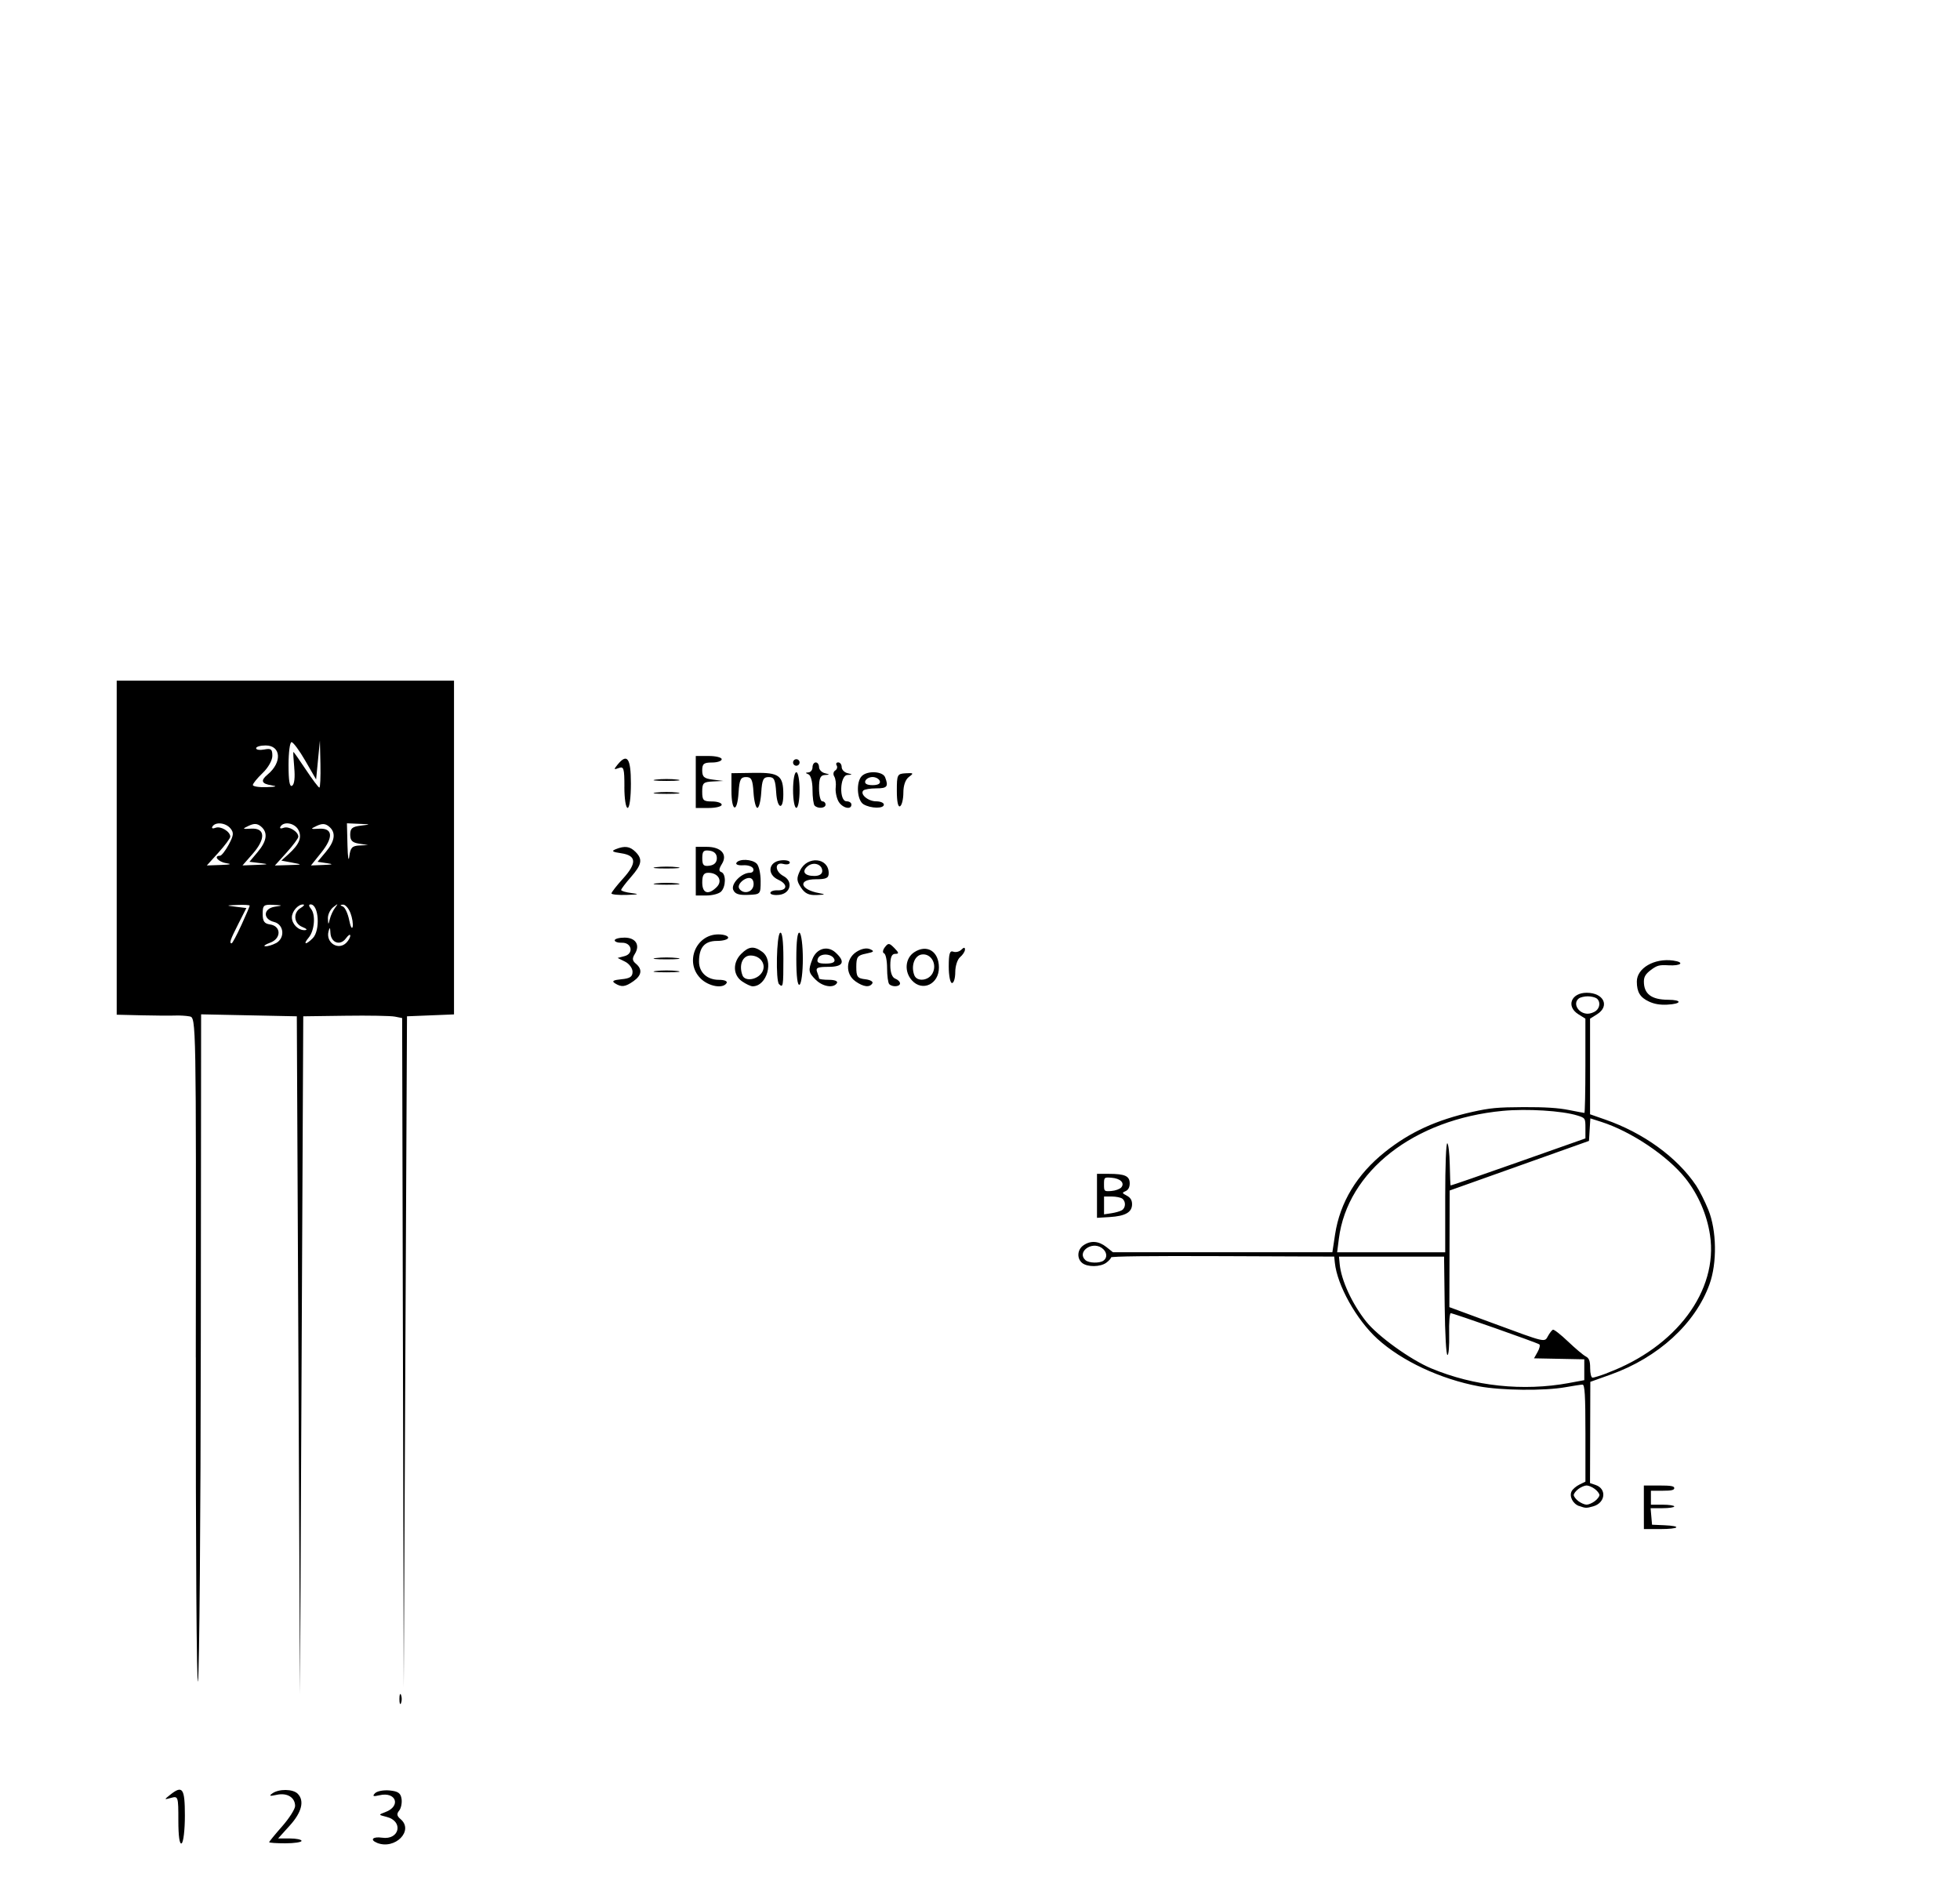 <?xml version="1.0" encoding="UTF-8" standalone="no"?>
<!-- Created with Inkscape (http://www.inkscape.org/) -->

<svg
   width="51.693mm"
   height="49.794mm"
   viewBox="0 0 51.693 49.794"
   version="1.1"
   id="svg5"
   xml:space="preserve"
   inkscape:version="1.2.2 (732a01da63, 2022-12-09, custom)"
   sodipodi:docname="transistor_diagram.svg"
   xmlns:inkscape="http://www.inkscape.org/namespaces/inkscape"
   xmlns:sodipodi="http://sodipodi.sourceforge.net/DTD/sodipodi-0.dtd"
   xmlns="http://www.w3.org/2000/svg"
   xmlns:svg="http://www.w3.org/2000/svg"><sodipodi:namedview
     id="namedview7"
     pagecolor="#505050"
     bordercolor="#eeeeee"
     borderopacity="1"
     inkscape:showpageshadow="0"
     inkscape:pageopacity="0"
     inkscape:pagecheckerboard="0"
     inkscape:deskcolor="#505050"
     inkscape:document-units="mm"
     showgrid="false"
     inkscape:zoom="1.0129245"
     inkscape:cx="215.71203"
     inkscape:cy="194.97998"
     inkscape:window-width="1920"
     inkscape:window-height="939"
     inkscape:window-x="0"
     inkscape:window-y="0"
     inkscape:window-maximized="1"
     inkscape:current-layer="layer1" /><defs
     id="defs2" /><g
     inkscape:label="Layer 1"
     inkscape:groupmode="layer"
     id="layer1"
     transform="translate(-79.349,-111.008)"><path
       style="fill:#000000;stroke-width:0.086"
       d="m 84.053,159.021 c 0,-0.635 -0.005,-0.651 -0.192,-0.599 -0.187,0.051 -0.188,0.049 -0.026,-0.08 0.329,-0.263 0.39,-0.177 0.39,0.547 0,0.374 -0.038,0.703 -0.086,0.732 -0.054,0.034 -0.086,-0.186 -0.086,-0.599 z m 2.395,0.57 c 0,-0.016 0.154,-0.205 0.342,-0.418 0.188,-0.214 0.342,-0.456 0.342,-0.537 0,-0.226 -0.21,-0.355 -0.484,-0.295 -0.186,0.041 -0.213,0.032 -0.115,-0.038 0.173,-0.123 0.541,-0.118 0.667,0.009 0.184,0.184 0.109,0.489 -0.207,0.838 l -0.309,0.342 h 0.309 c 0.17,0 0.309,0.029 0.309,0.064 -9e-5,0.035 -0.193,0.064 -0.428,0.064 -0.235,0 -0.427,-0.013 -0.427,-0.03 z m 2.844,0.016 c -0.198,-0.08 -0.109,-0.171 0.133,-0.135 0.464,0.068 0.573,-0.436 0.119,-0.549 -0.218,-0.055 -0.219,-0.056 -0.032,-0.126 0.422,-0.156 0.285,-0.548 -0.156,-0.444 -0.165,0.039 -0.192,0.026 -0.118,-0.052 0.053,-0.057 0.226,-0.09 0.385,-0.075 0.226,0.022 0.295,0.07 0.317,0.225 0.015,0.108 -0.014,0.248 -0.065,0.309 -0.069,0.083 -0.059,0.14 0.036,0.22 0.365,0.303 -0.144,0.82 -0.619,0.628 z m 0.591,-3.792 c 0,-0.118 0.019,-0.166 0.043,-0.107 0.024,0.059 0.024,0.155 0,0.214 -0.024,0.059 -0.043,0.011 -0.043,-0.107 z m -5.37,-9.006 c 0.01,-8.9 0.009,-8.964 -0.161,-8.996 -0.094,-0.018 -0.267,-0.028 -0.385,-0.023 -0.118,0.005 -0.512,0.003 -0.877,-0.006 l -0.663,-0.016 v -4.405 -4.405 h 4.448 4.448 v 4.401 4.401 l -0.62,0.025 -0.62,0.025 -0.043,8.853 -0.043,8.853 -0.021,-8.83 -0.021,-8.83 -0.192,-0.038 c -0.106,-0.021 -0.693,-0.032 -1.304,-0.023 l -1.112,0.015 -0.043,8.938 -0.043,8.938 -0.042,-8.938 -0.042,-8.938 -1.262,-0.026 -1.262,-0.026 -0.008,8.579 c -0.004,4.719 -0.038,8.772 -0.074,9.007 -0.037,0.235 -0.062,-3.606 -0.057,-8.536 z m 2.112,-10.926 c 0.249,-0.133 0.217,-0.494 -0.048,-0.561 -0.301,-0.075 -0.286,-0.355 0.021,-0.402 0.219,-0.033 0.216,-0.036 -0.043,-0.049 -0.253,-0.012 -0.278,0.009 -0.278,0.238 0,0.195 0.043,0.257 0.192,0.278 0.3,0.043 0.303,0.373 0.005,0.482 -0.132,0.048 -0.189,0.091 -0.127,0.094 0.062,0.004 0.187,-0.033 0.278,-0.082 z m 1.859,-0.014 c 0.057,-0.057 0.103,-0.141 0.103,-0.187 0,-0.047 -0.052,-0.013 -0.116,0.074 -0.149,0.203 -0.394,0.116 -0.407,-0.145 -0.008,-0.151 -0.019,-0.161 -0.05,-0.041 -0.078,0.3 0.257,0.513 0.47,0.3 z m -2.769,-0.464 c 0.121,-0.264 0.22,-0.495 0.22,-0.513 0,-0.018 -0.144,-0.026 -0.321,-0.019 -0.314,0.013 -0.315,0.014 -0.044,0.048 l 0.277,0.034 -0.213,0.419 c -0.213,0.42 -0.244,0.511 -0.176,0.511 0.02,0 0.136,-0.216 0.257,-0.481 z m 1.882,0.346 c 0.204,-0.204 0.161,-0.892 -0.056,-0.892 -0.054,0 -0.051,0.043 0.009,0.116 0.129,0.155 0.095,0.576 -0.061,0.761 -0.157,0.186 -0.074,0.198 0.108,0.015 z m -0.272,-0.296 c -0.23,-0.092 -0.254,-0.38 -0.043,-0.504 0.082,-0.048 0.109,-0.088 0.06,-0.09 -0.133,-0.004 -0.295,0.183 -0.295,0.34 0,0.176 0.168,0.344 0.338,0.337 0.081,-0.003 0.058,-0.035 -0.06,-0.083 z m 1.267,-0.368 c -0.048,-0.126 -0.136,-0.225 -0.196,-0.222 -0.082,0.005 -0.084,0.017 -0.005,0.049 0.057,0.023 0.132,0.184 0.167,0.357 0.034,0.173 0.075,0.254 0.092,0.179 0.016,-0.074 -0.01,-0.238 -0.058,-0.364 z m -0.403,-0.143 c 0.085,-0.112 0.078,-0.113 -0.052,-0.011 -0.082,0.065 -0.145,0.199 -0.14,0.299 0.009,0.173 0.012,0.173 0.052,0.011 0.023,-0.094 0.086,-0.229 0.14,-0.299 z m -2.875,-1.173 c -0.209,-0.032 -0.346,-0.195 -0.163,-0.195 0.04,0 0.143,-0.132 0.23,-0.293 0.131,-0.244 0.139,-0.315 0.046,-0.428 -0.125,-0.151 -0.395,-0.18 -0.475,-0.05 -0.03,0.049 0.005,0.063 0.082,0.033 0.137,-0.052 0.388,0.1 0.388,0.235 0,0.041 -0.139,0.229 -0.309,0.417 l -0.309,0.342 0.373,-0.013 c 0.254,-0.009 0.298,-0.024 0.138,-0.048 z m 0.895,-9.7e-4 -0.281,-0.035 0.217,-0.258 c 0.247,-0.293 0.275,-0.517 0.086,-0.674 -0.096,-0.08 -0.18,-0.084 -0.321,-0.018 -0.179,0.085 -0.174,0.09 0.066,0.076 0.369,-0.021 0.386,0.266 0.039,0.662 l -0.27,0.308 0.372,-0.014 c 0.319,-0.012 0.332,-0.019 0.091,-0.048 z m 0.848,-0.013 -0.288,-0.053 0.189,-0.17 c 0.288,-0.26 0.363,-0.447 0.259,-0.642 -0.096,-0.179 -0.38,-0.232 -0.47,-0.086 -0.03,0.049 0.005,0.063 0.082,0.033 0.137,-0.052 0.388,0.1 0.388,0.235 0,0.041 -0.139,0.229 -0.309,0.417 l -0.309,0.342 0.373,-0.011 c 0.359,-0.011 0.362,-0.013 0.086,-0.064 z m 0.905,0.014 -0.238,-0.036 0.216,-0.257 c 0.247,-0.293 0.275,-0.517 0.086,-0.673 -0.096,-0.08 -0.18,-0.084 -0.321,-0.018 -0.179,0.085 -0.175,0.09 0.063,0.076 0.361,-0.02 0.38,0.225 0.05,0.635 l -0.268,0.334 0.325,-0.013 c 0.262,-0.01 0.279,-0.02 0.087,-0.049 z m 0.863,-0.465 0.23,-0.013 -0.235,-0.036 c -0.18,-0.027 -0.235,-0.083 -0.235,-0.238 0,-0.165 0.052,-0.209 0.278,-0.237 0.274,-0.034 0.273,-0.035 -0.043,-0.048 l -0.321,-0.014 0.014,0.577 c 0.008,0.318 0.029,0.452 0.048,0.299 0.029,-0.232 0.073,-0.28 0.264,-0.291 z m -2.315,-1.588 c -0.266,-0.04 -0.296,-0.124 -0.102,-0.285 0.386,-0.32 0.355,-0.766 -0.053,-0.766 -0.138,0 -0.251,0.033 -0.251,0.074 0,0.041 0.096,0.055 0.214,0.033 0.181,-0.035 0.214,-0.009 0.214,0.167 0,0.119 -0.109,0.313 -0.257,0.454 -0.141,0.135 -0.257,0.277 -0.257,0.315 0,0.038 0.164,0.064 0.364,0.057 0.255,-0.009 0.293,-0.023 0.128,-0.048 z m 0.6,-0.463 c -0.022,-0.229 -0.032,-0.417 -0.022,-0.417 0.01,0 0.159,0.212 0.33,0.47 0.172,0.259 0.331,0.47 0.354,0.47 0.023,0 0.035,-0.279 0.028,-0.62 l -0.014,-0.62 -0.05,0.513 -0.05,0.513 -0.284,-0.492 c -0.156,-0.271 -0.32,-0.492 -0.364,-0.492 -0.044,0 -0.079,0.272 -0.079,0.604 0,0.422 0.029,0.586 0.095,0.545 0.059,-0.036 0.08,-0.22 0.055,-0.475 z"
       id="path255"
       sodipodi:nodetypes="sssssssssssssscssssssssssssssssssssssssccccccccccccccsscccccccsssssssssssssssssssssssscsssssssssssssssssssssssssssssssssssscsssccssssscsscccsssssscsscccssssscsscccsssscssscssssssssssssssscccssssss" /><path
       d="m 122.704,150.758 v -0.574 h 0.401 c 0.315,0 0.401,0.015 0.401,0.069 0,0.052 -0.075,0.069 -0.308,0.069 h -0.308 v 0.184 0.184 h 0.308 c 0.17,0 0.308,0.021 0.308,0.046 0,0.025 -0.14,0.046 -0.312,0.046 h -0.312 l 0.019,0.218 0.019,0.218 0.324,0.014 c 0.479,0.021 0.393,0.101 -0.108,0.101 h -0.431 z m -1.707,-0.032 c -0.166,-0.06 -0.266,-0.255 -0.198,-0.39 0.027,-0.055 0.121,-0.135 0.207,-0.177 l 0.157,-0.077 v -1.28 c 0,-0.994 -0.017,-1.28 -0.077,-1.279 -0.042,7.4e-4 -0.243,0.032 -0.447,0.068 -0.555,0.1 -1.69,0.088 -2.286,-0.023 -1.013,-0.19 -2.037,-0.669 -2.678,-1.253 -0.552,-0.503 -1.06,-1.412 -1.121,-2.007 l -0.017,-0.161 -2.943,-0.012 c -1.95,-0.008 -2.943,0.004 -2.943,0.034 0,0.025 -0.056,0.088 -0.123,0.138 -0.157,0.117 -0.5,0.121 -0.638,0.008 -0.146,-0.12 -0.13,-0.352 0.033,-0.465 0.191,-0.133 0.402,-0.117 0.605,0.044 l 0.173,0.138 h 2.894 2.894 l 0.071,-0.468 c 0.129,-0.848 0.577,-1.587 1.318,-2.178 0.658,-0.524 1.354,-0.843 2.307,-1.056 0.462,-0.103 0.662,-0.122 1.344,-0.125 0.571,-0.002 0.914,0.02 1.191,0.075 0.215,0.043 0.402,0.078 0.416,0.078 0.014,0 0.026,-0.559 0.026,-1.243 v -1.243 l -0.185,-0.116 c -0.331,-0.207 -0.191,-0.567 0.219,-0.567 0.448,0 0.618,0.351 0.274,0.567 l -0.185,0.116 v 1.261 1.261 l 0.399,0.139 c 1.01,0.352 1.896,0.994 2.397,1.738 0.088,0.131 0.234,0.42 0.324,0.643 0.22,0.543 0.233,1.403 0.03,1.963 -0.376,1.04 -1.352,1.932 -2.606,2.381 l -0.537,0.192 -0.004,1.335 -0.004,1.335 0.148,0.05 c 0.3,0.102 0.258,0.472 -0.064,0.563 -0.184,0.052 -0.2,0.051 -0.374,-0.011 z m 0.413,-0.129 c 0.068,-0.051 0.123,-0.123 0.123,-0.161 0,-0.038 -0.056,-0.11 -0.123,-0.161 -0.068,-0.051 -0.165,-0.092 -0.216,-0.092 -0.051,0 -0.148,0.041 -0.216,0.092 -0.068,0.051 -0.123,0.123 -0.123,0.161 0,0.038 0.056,0.11 0.123,0.161 0.068,0.051 0.165,0.092 0.216,0.092 0.051,0 0.148,-0.041 0.216,-0.092 z m -0.678,-3.117 0.401,-0.074 v -0.275 -0.275 l -0.663,-0.013 -0.663,-0.013 0.094,-0.167 c 0.052,-0.092 0.072,-0.183 0.046,-0.201 -0.065,-0.046 -2.268,-0.822 -2.336,-0.822 -0.03,0 -0.049,0.248 -0.042,0.551 0.007,0.313 -0.013,0.551 -0.045,0.551 -0.033,0 -0.064,-0.542 -0.073,-1.297 l -0.016,-1.297 h -1.386 -1.386 l 0.019,0.2 c 0.041,0.424 0.327,1.044 0.696,1.509 0.308,0.388 1.17,1.009 1.718,1.238 1.129,0.472 2.421,0.609 3.635,0.386 z m 1.004,-0.263 c 1.822,-0.681 2.933,-2.171 2.713,-3.638 -0.08,-0.537 -0.311,-1.07 -0.645,-1.492 -0.471,-0.595 -1.436,-1.242 -2.226,-1.494 l -0.285,-0.091 -0.018,0.297 -0.018,0.297 -1.837,0.654 -1.837,0.654 -0.004,1.538 -0.004,1.538 1.136,0.419 c 1.431,0.528 1.37,0.514 1.467,0.339 0.043,-0.077 0.1,-0.15 0.127,-0.163 0.027,-0.013 0.206,0.127 0.398,0.31 0.192,0.183 0.402,0.36 0.467,0.394 0.091,0.048 0.118,0.117 0.118,0.311 0,0.141 0.028,0.25 0.064,0.25 0.035,0 0.208,-0.054 0.385,-0.12 z m -13.282,-2.965 c 0.113,-0.084 0.088,-0.242 -0.051,-0.336 -0.269,-0.182 -0.66,0.116 -0.426,0.325 0.089,0.08 0.376,0.087 0.478,0.011 z m 9.011,-1.669 c 0,-0.831 0.023,-1.438 0.055,-1.424 0.03,0.014 0.059,0.267 0.065,0.564 0.005,0.296 0.016,0.543 0.023,0.548 0.007,0.005 0.81,-0.272 1.784,-0.616 l 1.771,-0.625 v -0.269 c 0,-0.264 -0.004,-0.27 -0.213,-0.335 -0.402,-0.125 -1.329,-0.183 -1.969,-0.122 -2.339,0.22 -4.097,1.593 -4.321,3.373 l -0.045,0.356 h 1.425 1.425 z m 3.971,-4.913 c 0.115,-0.086 0.127,-0.255 0.023,-0.332 -0.041,-0.03 -0.146,-0.055 -0.234,-0.055 -0.088,0 -0.194,0.025 -0.234,0.055 -0.174,0.13 -0.015,0.404 0.234,0.404 0.063,0 0.158,-0.033 0.211,-0.072 z m -13.155,4.875 v -0.58 h 0.312 c 0.425,0 0.551,0.057 0.551,0.252 0,0.101 -0.038,0.173 -0.108,0.203 -0.1,0.043 -0.097,0.052 0.031,0.12 0.096,0.051 0.139,0.12 0.139,0.225 0,0.212 -0.175,0.314 -0.587,0.339 l -0.338,0.021 z m 0.657,0.379 c 0.103,-0.064 0.108,-0.233 0.009,-0.306 -0.041,-0.03 -0.166,-0.055 -0.277,-0.055 h -0.203 v 0.235 0.235 l 0.194,-0.029 c 0.107,-0.016 0.232,-0.052 0.277,-0.08 z m -0.016,-0.602 c 0.098,-0.117 -0.025,-0.238 -0.262,-0.255 -0.189,-0.014 -0.194,-0.01 -0.194,0.175 0,0.185 0.005,0.189 0.194,0.175 0.107,-0.008 0.224,-0.051 0.262,-0.095 z m 13.919,-4.9 c -0.235,-0.108 -0.322,-0.25 -0.322,-0.528 0,-0.355 0.464,-0.623 0.957,-0.554 0.315,0.044 0.215,0.145 -0.124,0.125 -0.239,-0.014 -0.3,0.002 -0.461,0.122 -0.139,0.104 -0.186,0.181 -0.186,0.306 0,0.328 0.2,0.479 0.637,0.481 0.385,0.002 0.364,0.111 -0.025,0.129 -0.189,0.009 -0.335,-0.016 -0.474,-0.08 z"
       style="fill:#000000;stroke-width:0.053"
       id="path312"
       sodipodi:nodetypes="ccssscccssscccsscccsscscsssscsssssscccssssssscssscccssssscccssccsssssssssccccccsssssscccsssscsssscccccccssssssssssssssssssscsssscccssssssssccssssssccssscccsssssssssssssssss" /><path
       d="m 95.567,136.939 c -0.09,-0.057 -0.044,-0.085 0.171,-0.106 0.226,-0.021 0.294,-0.067 0.294,-0.197 0,-0.093 -0.089,-0.213 -0.197,-0.267 l -0.197,-0.098 0.183,-0.048 c 0.249,-0.065 0.19,-0.362 -0.07,-0.353 -0.104,0.004 -0.19,-0.025 -0.19,-0.064 0,-0.039 0.117,-0.071 0.259,-0.071 0.296,0 0.419,0.196 0.271,0.432 -0.073,0.117 -0.067,0.176 0.029,0.256 0.177,0.147 0.154,0.308 -0.066,0.462 -0.217,0.152 -0.315,0.163 -0.489,0.053 z m 2.257,-0.13 c -0.423,-0.423 -0.124,-1.159 0.47,-1.159 0.143,0 0.26,0.038 0.26,0.086 0,0.047 -0.133,0.086 -0.296,0.086 -0.325,0 -0.473,0.171 -0.473,0.544 0,0.286 0.213,0.482 0.524,0.482 0.149,0 0.233,0.036 0.203,0.086 -0.097,0.157 -0.476,0.088 -0.688,-0.124 z m 1.092,0.077 c -0.237,-0.166 -0.246,-0.495 -0.019,-0.722 0.201,-0.201 0.336,-0.214 0.554,-0.055 0.316,0.231 0.128,0.91 -0.252,0.91 -0.051,0 -0.178,-0.06 -0.283,-0.133 z m 0.528,-0.23 c 0.129,-0.206 -0.034,-0.449 -0.3,-0.449 -0.213,0 -0.315,0.255 -0.212,0.525 0.064,0.166 0.39,0.118 0.511,-0.076 z m 0.451,0.306 c -0.091,-0.091 -0.066,-1.296 0.029,-1.354 0.054,-0.034 0.086,0.213 0.086,0.679 0,0.733 -0.008,0.781 -0.114,0.675 z m 0.456,-0.67 c 0,-0.47 0.031,-0.718 0.086,-0.684 0.047,0.029 0.086,0.337 0.086,0.684 0,0.347 -0.038,0.655 -0.086,0.684 -0.054,0.034 -0.086,-0.215 -0.086,-0.684 z m 0.513,0.556 c -0.194,-0.194 -0.203,-0.247 -0.09,-0.543 0.108,-0.285 0.398,-0.37 0.61,-0.178 0.272,0.246 0.207,0.379 -0.186,0.379 -0.285,0 -0.342,0.025 -0.299,0.135 0.029,0.074 0.052,0.151 0.052,0.171 0,0.02 0.118,0.036 0.262,0.036 0.153,0 0.24,0.036 0.209,0.086 -0.087,0.141 -0.373,0.097 -0.556,-0.086 z m 0.492,-0.535 c -0.053,-0.16 -0.377,-0.179 -0.436,-0.026 -0.039,0.102 0.009,0.133 0.21,0.133 0.171,0 0.249,-0.037 0.226,-0.107 z m 0.553,0.573 c -0.268,-0.187 -0.256,-0.59 0.023,-0.772 0.132,-0.087 0.27,-0.115 0.364,-0.074 0.123,0.053 0.103,0.075 -0.106,0.117 -0.226,0.045 -0.257,0.087 -0.257,0.35 0,0.263 0.029,0.302 0.237,0.326 0.13,0.015 0.214,0.063 0.187,0.107 -0.072,0.117 -0.232,0.098 -0.448,-0.053 z m 0.893,0.076 c -0.031,-0.031 -0.057,-0.221 -0.057,-0.421 0,-0.2 -0.036,-0.376 -0.08,-0.392 -0.044,-0.016 -0.035,-0.087 0.021,-0.16 0.09,-0.118 0.117,-0.115 0.251,0.021 0.124,0.127 0.127,0.153 0.021,0.153 -0.09,0 -0.128,0.091 -0.128,0.302 0,0.19 0.048,0.32 0.128,0.351 0.071,0.027 0.128,0.084 0.128,0.126 0,0.089 -0.202,0.103 -0.285,0.019 z m 0.598,-0.099 c -0.208,-0.23 -0.179,-0.585 0.06,-0.742 0.335,-0.22 0.65,-0.026 0.652,0.4 0.003,0.44 -0.434,0.649 -0.712,0.342 z m 0.543,-0.186 c 0.129,-0.241 -0.037,-0.532 -0.284,-0.497 -0.191,0.027 -0.29,0.302 -0.196,0.546 0.069,0.18 0.374,0.149 0.48,-0.049 z m 0.428,-0.18 c 0,-0.336 0.027,-0.426 0.118,-0.392 0.065,0.025 0.161,0.002 0.214,-0.051 0.066,-0.066 0.096,-0.067 0.096,-0.004 0,0.051 -0.058,0.14 -0.128,0.199 -0.071,0.059 -0.128,0.236 -0.128,0.395 0,0.159 -0.038,0.289 -0.086,0.289 -0.047,0 -0.086,-0.197 -0.086,-0.437 z m -7.72,0.118 c 0.153,-0.019 0.403,-0.019 0.556,0 0.153,0.019 0.028,0.035 -0.278,0.035 -0.306,0 -0.431,-0.015 -0.278,-0.035 z m 0,-0.342 c 0.153,-0.019 0.403,-0.019 0.556,0 0.153,0.019 0.028,0.035 -0.278,0.035 -0.306,0 -0.431,-0.015 -0.278,-0.035 z m -1.176,-1.703 c 0,-0.03 0.137,-0.205 0.305,-0.391 0.372,-0.411 0.357,-0.609 -0.049,-0.669 -0.233,-0.034 -0.264,-0.058 -0.142,-0.107 0.237,-0.095 0.373,-0.077 0.521,0.071 0.194,0.194 0.168,0.335 -0.122,0.665 -0.141,0.161 -0.257,0.314 -0.257,0.34 0,0.026 0.125,0.063 0.278,0.082 0.214,0.026 0.184,0.038 -0.128,0.048 -0.223,0.008 -0.406,-0.011 -0.406,-0.04 z m 2.224,-0.588 v -0.641 h 0.289 c 0.38,0 0.557,0.2 0.4,0.452 -0.081,0.13 -0.086,0.191 -0.016,0.214 0.128,0.043 0.125,0.384 -0.005,0.514 -0.057,0.057 -0.23,0.103 -0.385,0.103 h -0.282 z m 0.553,0.419 c 0.164,-0.164 0.039,-0.376 -0.221,-0.376 -0.121,0 -0.161,0.063 -0.161,0.257 0,0.289 0.162,0.339 0.382,0.119 z m 0.003,-0.761 c 0,-0.112 -0.066,-0.18 -0.192,-0.198 -0.158,-0.022 -0.192,0.013 -0.192,0.198 0,0.185 0.035,0.221 0.192,0.198 0.126,-0.018 0.192,-0.086 0.192,-0.198 z m 0.431,0.834 c -0.062,-0.162 0.22,-0.449 0.441,-0.449 0.069,0 0.109,-0.048 0.088,-0.107 -0.021,-0.059 -0.14,-0.1 -0.266,-0.091 -0.125,0.009 -0.205,-0.02 -0.178,-0.064 0.07,-0.114 0.414,-0.1 0.536,0.022 0.057,0.057 0.103,0.262 0.103,0.456 0,0.352 -0.002,0.354 -0.333,0.367 -0.245,0.01 -0.348,-0.026 -0.39,-0.135 z m 0.524,-0.07 c 0.028,-0.074 0.015,-0.17 -0.029,-0.214 -0.108,-0.108 -0.415,0.121 -0.336,0.25 0.088,0.142 0.304,0.121 0.364,-0.035 z m 0.456,0.154 c 0,-0.042 0.083,-0.074 0.184,-0.07 0.268,0.01 0.284,-0.161 0.026,-0.279 -0.307,-0.14 -0.263,-0.473 0.068,-0.511 0.129,-0.015 0.235,0.01 0.235,0.056 0,0.046 -0.077,0.063 -0.171,0.038 -0.233,-0.061 -0.229,0.195 0.005,0.32 0.261,0.14 0.189,0.46 -0.112,0.495 -0.129,0.015 -0.235,-0.007 -0.235,-0.05 z m 0.808,-0.144 c -0.118,-0.18 -0.121,-0.243 -0.023,-0.449 0.188,-0.394 0.754,-0.342 0.754,0.07 0,0.13 -0.065,0.161 -0.342,0.161 -0.481,0 -0.417,0.273 0.086,0.365 0.182,0.033 0.172,0.041 -0.062,0.051 -0.206,0.009 -0.311,-0.041 -0.413,-0.198 z m 0.561,-0.435 c 0,-0.179 -0.231,-0.254 -0.385,-0.126 -0.166,0.138 -0.085,0.256 0.176,0.256 0.13,0 0.209,-0.049 0.209,-0.131 z m -4.384,0.326 c 0.153,-0.019 0.403,-0.019 0.556,0 0.153,0.019 0.028,0.035 -0.278,0.035 -0.306,0 -0.431,-0.015 -0.278,-0.035 z m 0,-0.428 c 0.153,-0.019 0.403,-0.019 0.556,0 0.153,0.019 0.028,0.035 -0.278,0.035 -0.306,0 -0.431,-0.015 -0.278,-0.035 z m -0.834,-2.117 c 0,-0.491 -0.017,-0.547 -0.15,-0.497 -0.131,0.049 -0.135,0.038 -0.032,-0.088 0.255,-0.313 0.353,-0.175 0.353,0.497 0,0.371 -0.036,0.642 -0.086,0.642 -0.048,0 -0.086,-0.241 -0.086,-0.553 z m 1.882,-0.131 v -0.684 h 0.342 c 0.188,0 0.342,0.038 0.342,0.086 0,0.047 -0.115,0.086 -0.257,0.086 -0.215,0 -0.257,0.034 -0.257,0.208 0,0.171 0.05,0.215 0.278,0.243 l 0.278,0.035 -0.278,0.014 c -0.249,0.012 -0.278,0.041 -0.278,0.27 0,0.228 0.029,0.257 0.257,0.257 0.141,0 0.257,0.038 0.257,0.086 0,0.047 -0.154,0.086 -0.342,0.086 h -0.342 z m 0.941,0.227 v -0.457 l 0.598,-0.009 c 0.663,-0.01 0.77,0.07 0.77,0.57 0,0.431 -0.16,0.387 -0.188,-0.051 -0.022,-0.343 -0.054,-0.408 -0.197,-0.408 -0.143,0 -0.175,0.066 -0.197,0.406 -0.014,0.223 -0.06,0.406 -0.102,0.406 -0.042,0 -0.088,-0.183 -0.102,-0.406 -0.022,-0.341 -0.054,-0.406 -0.197,-0.406 -0.143,0 -0.175,0.066 -0.197,0.406 -0.036,0.556 -0.188,0.515 -0.188,-0.051 z m 1.625,-0.013 c 0,-0.259 0.038,-0.47 0.086,-0.47 0.047,0 0.086,0.212 0.086,0.47 0,0.259 -0.038,0.47 -0.086,0.47 -0.047,0 -0.086,-0.212 -0.086,-0.47 z m 0.57,0.413 c -0.031,-0.031 -0.057,-0.221 -0.057,-0.421 0,-0.211 -0.045,-0.382 -0.107,-0.407 -0.086,-0.035 -0.086,-0.044 0,-0.05 0.059,-0.004 0.107,-0.065 0.107,-0.135 0,-0.071 0.038,-0.128 0.086,-0.128 0.047,0 0.086,0.055 0.086,0.122 0,0.067 0.067,0.14 0.15,0.161 0.143,0.037 0.143,0.04 0,0.049 -0.116,0.008 -0.15,0.087 -0.15,0.352 0,0.188 0.038,0.342 0.086,0.342 0.047,0 0.086,0.038 0.086,0.086 0,0.096 -0.198,0.116 -0.285,0.029 z m 0.625,-0.119 c -0.052,-0.097 -0.083,-0.26 -0.07,-0.364 0.013,-0.103 -0.004,-0.233 -0.039,-0.289 -0.035,-0.056 -0.023,-0.126 0.025,-0.156 0.049,-0.03 0.066,-0.09 0.039,-0.134 -0.027,-0.044 -0.008,-0.08 0.041,-0.08 0.05,0 0.091,0.055 0.091,0.122 0,0.067 0.067,0.14 0.15,0.161 0.143,0.037 0.143,0.04 0,0.049 -0.201,0.013 -0.222,0.694 -0.021,0.694 0.071,0 0.128,0.038 0.128,0.086 0,0.154 -0.249,0.089 -0.345,-0.09 z m 0.665,0.083 c -0.174,-0.101 -0.205,-0.588 -0.047,-0.746 0.149,-0.149 0.554,-0.127 0.615,0.033 0.094,0.244 0.055,0.292 -0.233,0.292 -0.157,0 -0.31,0.025 -0.341,0.056 -0.097,0.097 0.125,0.286 0.338,0.286 0.112,0 0.203,0.038 0.203,0.086 0,0.11 -0.341,0.106 -0.535,-0.007 z m 0.428,-0.613 c -0.02,-0.059 -0.106,-0.107 -0.192,-0.107 -0.086,0 -0.173,0.048 -0.192,0.107 -0.023,0.068 0.048,0.107 0.192,0.107 0.144,0 0.215,-0.039 0.192,-0.107 z m 0.449,0.262 c 6e-5,-0.434 0.01,-0.455 0.234,-0.468 0.209,-0.012 0.218,-0.002 0.086,0.095 -0.093,0.068 -0.148,0.223 -0.148,0.415 0,0.168 -0.038,0.33 -0.086,0.359 -0.053,0.033 -0.086,-0.12 -0.086,-0.401 z m -6.351,0.04 c 0.153,-0.019 0.403,-0.019 0.556,0 0.153,0.019 0.028,0.035 -0.278,0.035 -0.306,0 -0.431,-0.015 -0.278,-0.035 z m 0,-0.342 c 0.153,-0.019 0.403,-0.019 0.556,0 0.153,0.019 0.028,0.035 -0.278,0.035 -0.306,0 -0.431,-0.015 -0.278,-0.035 z m 3.614,-0.451 c 0,-0.047 0.038,-0.086 0.086,-0.086 0.047,0 0.086,0.038 0.086,0.086 0,0.047 -0.038,0.086 -0.086,0.086 -0.047,0 -0.086,-0.038 -0.086,-0.086 z"
       style="fill:#000000;stroke-width:0.086"
       id="path340" /></g></svg>
